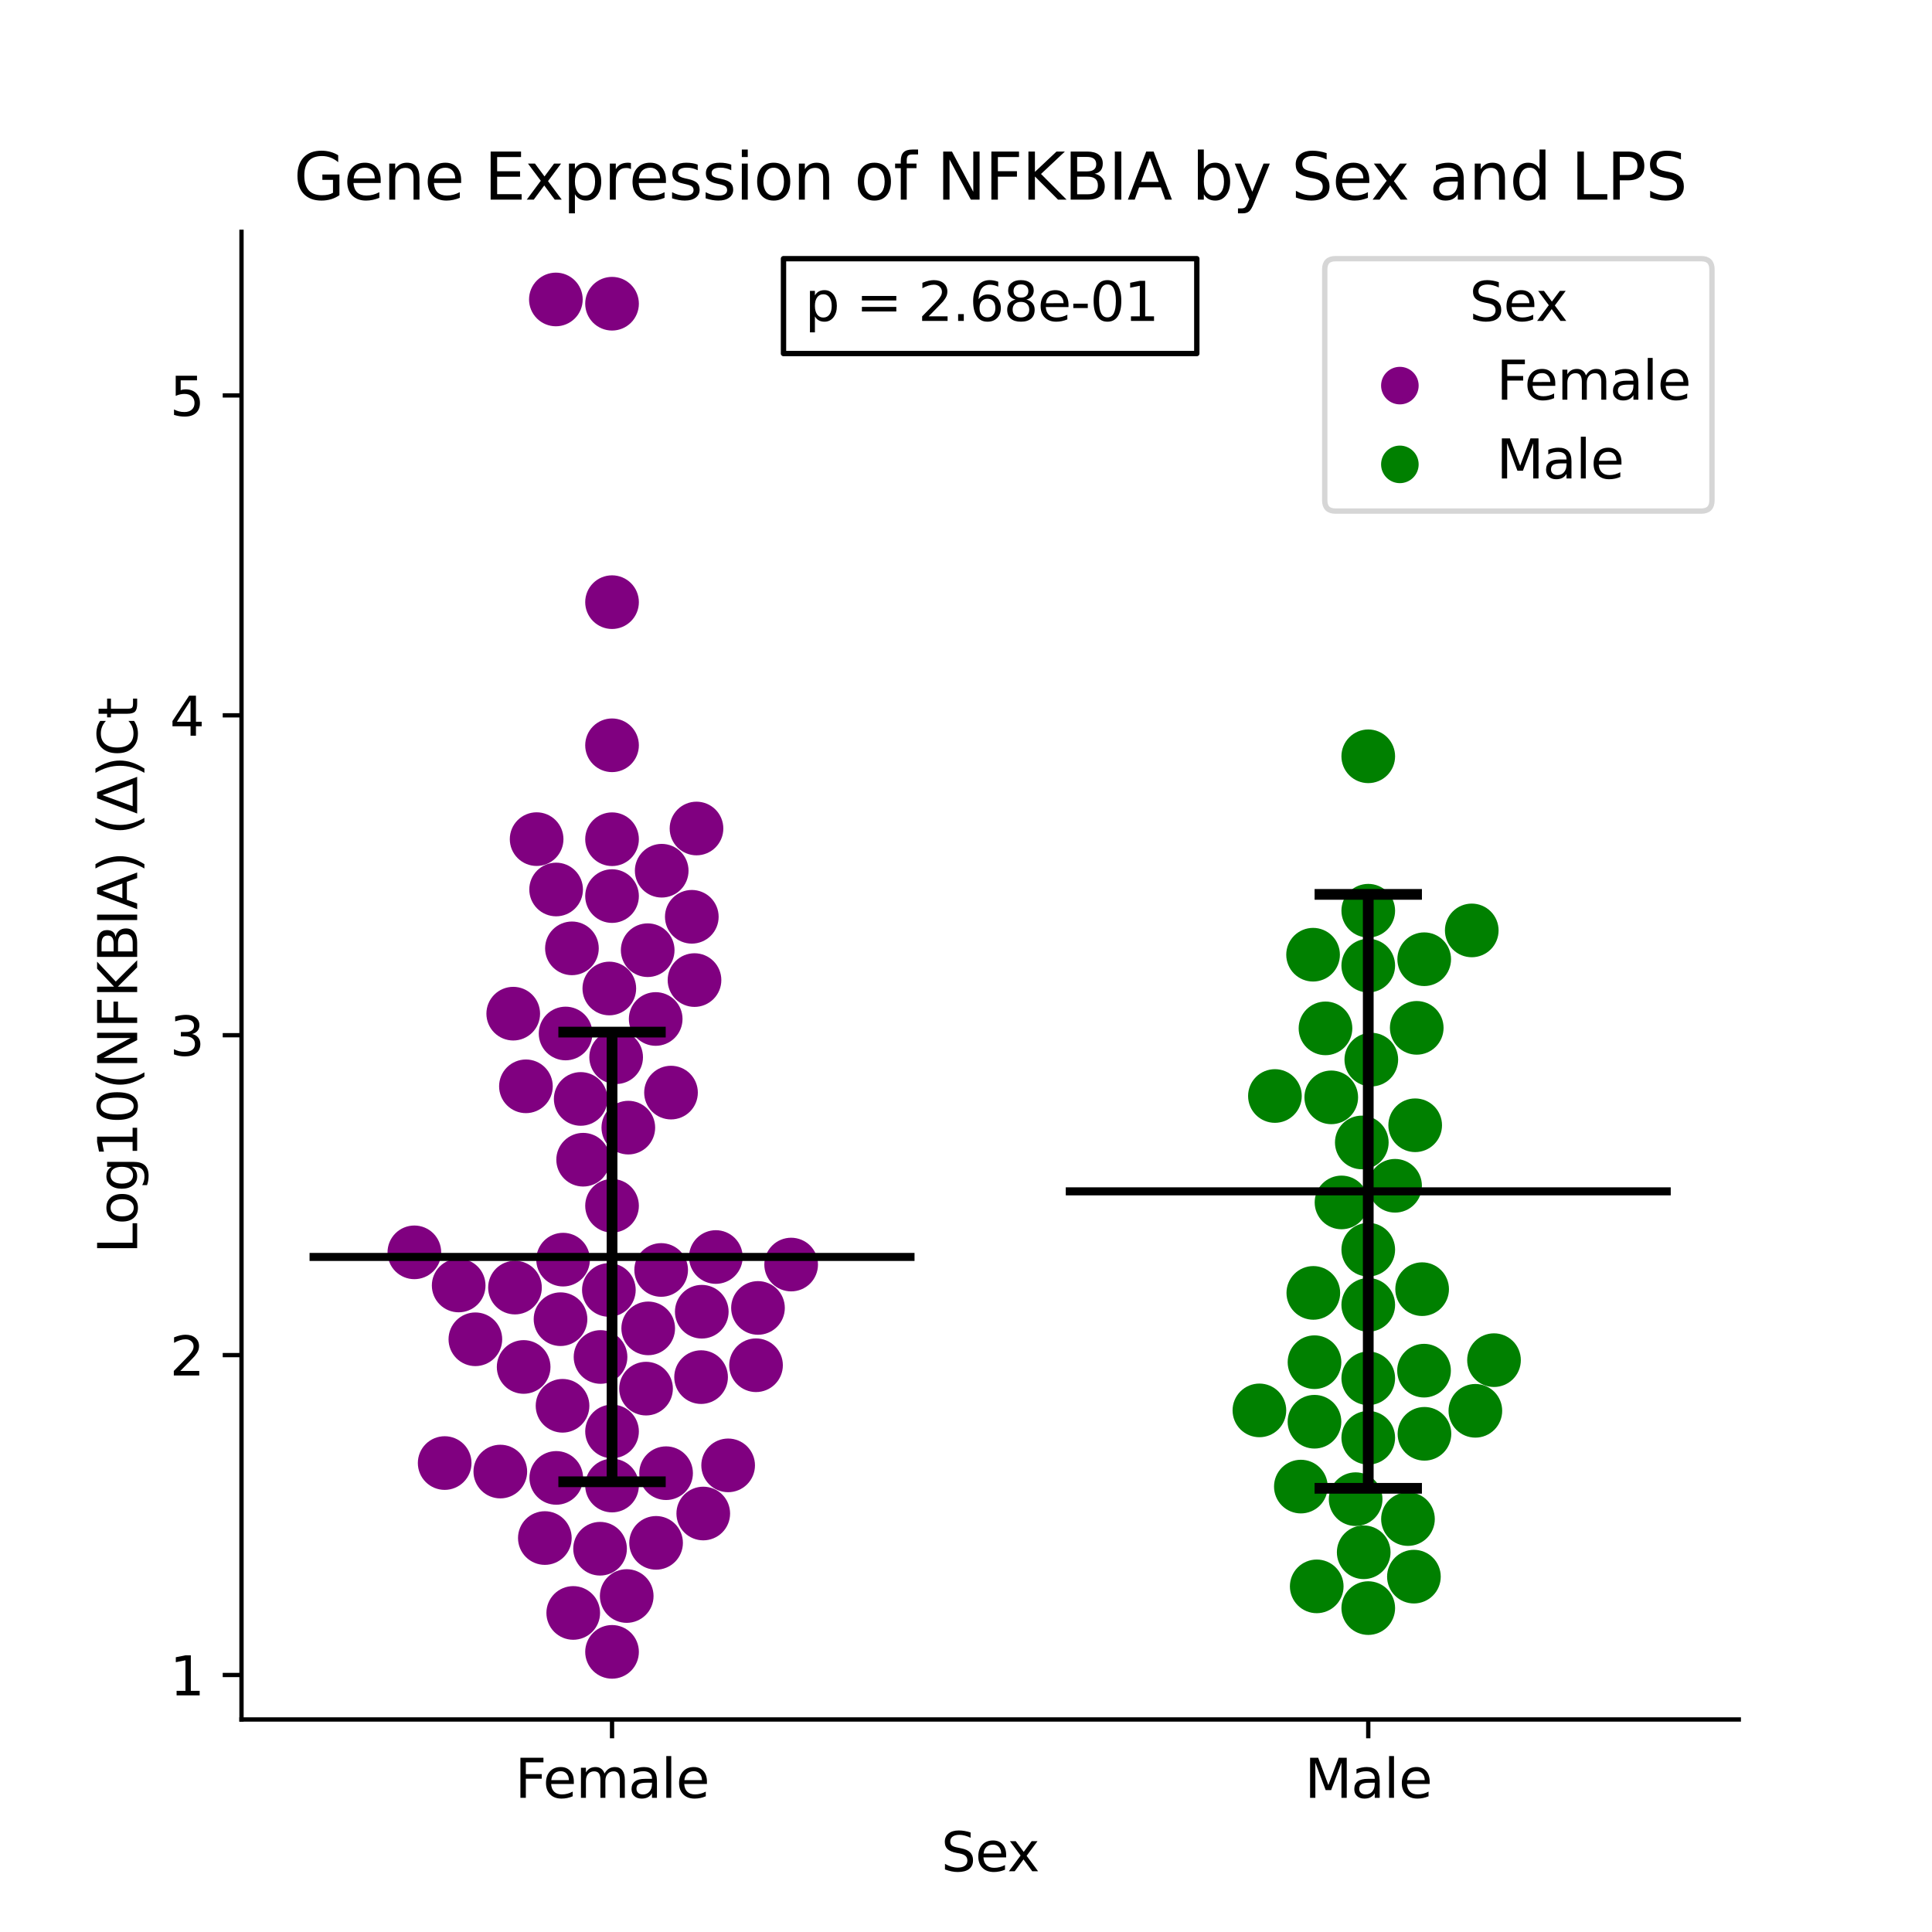 <?xml version="1.0" encoding="utf-8" standalone="no"?>
<!DOCTYPE svg PUBLIC "-//W3C//DTD SVG 1.1//EN"
  "http://www.w3.org/Graphics/SVG/1.1/DTD/svg11.dtd">
<svg xmlns:xlink="http://www.w3.org/1999/xlink" width="360pt" height="360pt" viewBox="0 0 360 360" xmlns="http://www.w3.org/2000/svg" version="1.1">
 <defs>
  <style type="text/css">*{stroke-linejoin: round; stroke-linecap: butt}</style>
 </defs>
 <g id="figure_1">
  <g id="patch_1">
   <path d="M 0 360 
L 360 360 
L 360 0 
L 0 0 
z
" style="fill: #ffffff"/>
  </g>
  <g id="axes_1">
   <g id="patch_2">
    <path d="M 45 320.4 
L 324 320.4 
L 324 43.2 
L 45 43.2 
z
" style="fill: #ffffff"/>
   </g>
   <g id="PathCollection_1">
    <defs>
     <path id="C0_0_a445ea5fb6" d="M 0 5 
C 1.326 5 2.598 4.473 3.536 3.536 
C 4.473 2.598 5 1.326 5 -0 
C 5 -1.326 4.473 -2.598 3.536 -3.536 
C 2.598 -4.473 1.326 -5 0 -5 
C -1.326 -5 -2.598 -4.473 -3.536 -3.536 
C -4.473 -2.598 -5 -1.326 -5 0 
C -5 1.326 -4.473 2.598 -3.536 3.536 
C -2.598 4.473 -1.326 5 0 5 
z
"/>
    </defs>
    <g clip-path="url(#pb4949197d5)">
     <use xlink:href="#C0_0_a445ea5fb6" x="123.198" y="236.64" style="fill: #800080"/>
    </g>
    <g clip-path="url(#pb4949197d5)">
     <use xlink:href="#C0_0_a445ea5fb6" x="108.661" y="216.095" style="fill: #800080"/>
    </g>
    <g clip-path="url(#pb4949197d5)">
     <use xlink:href="#C0_0_a445ea5fb6" x="93.226" y="274.204" style="fill: #800080"/>
    </g>
    <g clip-path="url(#pb4949197d5)">
     <use xlink:href="#C0_0_a445ea5fb6" x="120.785" y="247.525" style="fill: #800080"/>
    </g>
    <g clip-path="url(#pb4949197d5)">
     <use xlink:href="#C0_0_a445ea5fb6" x="103.653" y="275.387" style="fill: #800080"/>
    </g>
    <g clip-path="url(#pb4949197d5)">
     <use xlink:href="#C0_0_a445ea5fb6" x="141.24" y="243.716" style="fill: #800080"/>
    </g>
    <g clip-path="url(#pb4949197d5)">
     <use xlink:href="#C0_0_a445ea5fb6" x="113.454" y="240.366" style="fill: #800080"/>
    </g>
    <g clip-path="url(#pb4949197d5)">
     <use xlink:href="#C0_0_a445ea5fb6" x="77.21" y="233.356" style="fill: #800080"/>
    </g>
    <g clip-path="url(#pb4949197d5)">
     <use xlink:href="#C0_0_a445ea5fb6" x="124.115" y="274.508" style="fill: #800080"/>
    </g>
    <g clip-path="url(#pb4949197d5)">
     <use xlink:href="#C0_0_a445ea5fb6" x="104.924" y="234.715" style="fill: #800080"/>
    </g>
    <g clip-path="url(#pb4949197d5)">
     <use xlink:href="#C0_0_a445ea5fb6" x="97.574" y="254.713" style="fill: #800080"/>
    </g>
    <g clip-path="url(#pb4949197d5)">
     <use xlink:href="#C0_0_a445ea5fb6" x="103.625" y="165.744" style="fill: #800080"/>
    </g>
    <g clip-path="url(#pb4949197d5)">
     <use xlink:href="#C0_0_a445ea5fb6" x="116.78" y="297.396" style="fill: #800080"/>
    </g>
    <g clip-path="url(#pb4949197d5)">
     <use xlink:href="#C0_0_a445ea5fb6" x="125.033" y="203.59" style="fill: #800080"/>
    </g>
    <g clip-path="url(#pb4949197d5)">
     <use xlink:href="#C0_0_a445ea5fb6" x="122.251" y="287.489" style="fill: #800080"/>
    </g>
    <g clip-path="url(#pb4949197d5)">
     <use xlink:href="#C0_0_a445ea5fb6" x="95.96" y="239.923" style="fill: #800080"/>
    </g>
    <g clip-path="url(#pb4949197d5)">
     <use xlink:href="#C0_0_a445ea5fb6" x="114.045" y="276.812" style="fill: #800080"/>
    </g>
    <g clip-path="url(#pb4949197d5)">
     <use xlink:href="#C0_0_a445ea5fb6" x="101.524" y="286.593" style="fill: #800080"/>
    </g>
    <g clip-path="url(#pb4949197d5)">
     <use xlink:href="#C0_0_a445ea5fb6" x="147.42" y="235.632" style="fill: #800080"/>
    </g>
    <g clip-path="url(#pb4949197d5)">
     <use xlink:href="#C0_0_a445ea5fb6" x="140.876" y="254.393" style="fill: #800080"/>
    </g>
    <g clip-path="url(#pb4949197d5)">
     <use xlink:href="#C0_0_a445ea5fb6" x="114.045" y="266.726" style="fill: #800080"/>
    </g>
    <g clip-path="url(#pb4949197d5)">
     <use xlink:href="#C0_0_a445ea5fb6" x="130.766" y="244.42" style="fill: #800080"/>
    </g>
    <g clip-path="url(#pb4949197d5)">
     <use xlink:href="#C0_0_a445ea5fb6" x="106.815" y="300.549" style="fill: #800080"/>
    </g>
    <g clip-path="url(#pb4949197d5)">
     <use xlink:href="#C0_0_a445ea5fb6" x="95.634" y="188.882" style="fill: #800080"/>
    </g>
    <g clip-path="url(#pb4949197d5)">
     <use xlink:href="#C0_0_a445ea5fb6" x="82.859" y="272.619" style="fill: #800080"/>
    </g>
    <g clip-path="url(#pb4949197d5)">
     <use xlink:href="#C0_0_a445ea5fb6" x="135.679" y="273.05" style="fill: #800080"/>
    </g>
    <g clip-path="url(#pb4949197d5)">
     <use xlink:href="#C0_0_a445ea5fb6" x="88.578" y="249.555" style="fill: #800080"/>
    </g>
    <g clip-path="url(#pb4949197d5)">
     <use xlink:href="#C0_0_a445ea5fb6" x="114.045" y="307.8" style="fill: #800080"/>
    </g>
    <g clip-path="url(#pb4949197d5)">
     <use xlink:href="#C0_0_a445ea5fb6" x="111.814" y="288.584" style="fill: #800080"/>
    </g>
    <g clip-path="url(#pb4949197d5)">
     <use xlink:href="#C0_0_a445ea5fb6" x="104.821" y="261.948" style="fill: #800080"/>
    </g>
    <g clip-path="url(#pb4949197d5)">
     <use xlink:href="#C0_0_a445ea5fb6" x="120.381" y="258.751" style="fill: #800080"/>
    </g>
    <g clip-path="url(#pb4949197d5)">
     <use xlink:href="#C0_0_a445ea5fb6" x="103.579" y="55.8" style="fill: #800080"/>
    </g>
    <g clip-path="url(#pb4949197d5)">
     <use xlink:href="#C0_0_a445ea5fb6" x="106.571" y="176.711" style="fill: #800080"/>
    </g>
    <g clip-path="url(#pb4949197d5)">
     <use xlink:href="#C0_0_a445ea5fb6" x="130.637" y="256.607" style="fill: #800080"/>
    </g>
    <g clip-path="url(#pb4949197d5)">
     <use xlink:href="#C0_0_a445ea5fb6" x="131.043" y="282.022" style="fill: #800080"/>
    </g>
    <g clip-path="url(#pb4949197d5)">
     <use xlink:href="#C0_0_a445ea5fb6" x="114.045" y="224.681" style="fill: #800080"/>
    </g>
    <g clip-path="url(#pb4949197d5)">
     <use xlink:href="#C0_0_a445ea5fb6" x="114.81" y="196.997" style="fill: #800080"/>
    </g>
    <g clip-path="url(#pb4949197d5)">
     <use xlink:href="#C0_0_a445ea5fb6" x="113.537" y="184.193" style="fill: #800080"/>
    </g>
    <g clip-path="url(#pb4949197d5)">
     <use xlink:href="#C0_0_a445ea5fb6" x="129.411" y="182.623" style="fill: #800080"/>
    </g>
    <g clip-path="url(#pb4949197d5)">
     <use xlink:href="#C0_0_a445ea5fb6" x="114.045" y="138.874" style="fill: #800080"/>
    </g>
    <g clip-path="url(#pb4949197d5)">
     <use xlink:href="#C0_0_a445ea5fb6" x="114.045" y="112.203" style="fill: #800080"/>
    </g>
    <g clip-path="url(#pb4949197d5)">
     <use xlink:href="#C0_0_a445ea5fb6" x="114.045" y="56.593" style="fill: #800080"/>
    </g>
    <g clip-path="url(#pb4949197d5)">
     <use xlink:href="#C0_0_a445ea5fb6" x="104.446" y="245.812" style="fill: #800080"/>
    </g>
    <g clip-path="url(#pb4949197d5)">
     <use xlink:href="#C0_0_a445ea5fb6" x="129.782" y="154.38" style="fill: #800080"/>
    </g>
    <g clip-path="url(#pb4949197d5)">
     <use xlink:href="#C0_0_a445ea5fb6" x="105.391" y="192.577" style="fill: #800080"/>
    </g>
    <g clip-path="url(#pb4949197d5)">
     <use xlink:href="#C0_0_a445ea5fb6" x="133.388" y="234.228" style="fill: #800080"/>
    </g>
    <g clip-path="url(#pb4949197d5)">
     <use xlink:href="#C0_0_a445ea5fb6" x="128.908" y="170.832" style="fill: #800080"/>
    </g>
    <g clip-path="url(#pb4949197d5)">
     <use xlink:href="#C0_0_a445ea5fb6" x="114.045" y="156.377" style="fill: #800080"/>
    </g>
    <g clip-path="url(#pb4949197d5)">
     <use xlink:href="#C0_0_a445ea5fb6" x="98" y="202.419" style="fill: #800080"/>
    </g>
    <g clip-path="url(#pb4949197d5)">
     <use xlink:href="#C0_0_a445ea5fb6" x="123.299" y="162.246" style="fill: #800080"/>
    </g>
    <g clip-path="url(#pb4949197d5)">
     <use xlink:href="#C0_0_a445ea5fb6" x="114.045" y="166.972" style="fill: #800080"/>
    </g>
    <g clip-path="url(#pb4949197d5)">
     <use xlink:href="#C0_0_a445ea5fb6" x="117.079" y="210.118" style="fill: #800080"/>
    </g>
    <g clip-path="url(#pb4949197d5)">
     <use xlink:href="#C0_0_a445ea5fb6" x="122.179" y="189.873" style="fill: #800080"/>
    </g>
    <g clip-path="url(#pb4949197d5)">
     <use xlink:href="#C0_0_a445ea5fb6" x="85.468" y="239.532" style="fill: #800080"/>
    </g>
    <g clip-path="url(#pb4949197d5)">
     <use xlink:href="#C0_0_a445ea5fb6" x="108.206" y="204.771" style="fill: #800080"/>
    </g>
    <g clip-path="url(#pb4949197d5)">
     <use xlink:href="#C0_0_a445ea5fb6" x="111.901" y="252.854" style="fill: #800080"/>
    </g>
    <g clip-path="url(#pb4949197d5)">
     <use xlink:href="#C0_0_a445ea5fb6" x="99.993" y="156.361" style="fill: #800080"/>
    </g>
    <g clip-path="url(#pb4949197d5)">
     <use xlink:href="#C0_0_a445ea5fb6" x="120.689" y="177.056" style="fill: #800080"/>
    </g>
   </g>
   <g id="PathCollection_2">
    <defs>
     <path id="C1_0_b77f23cd73" d="M 0 5 
C 1.326 5 2.598 4.473 3.536 3.536 
C 4.473 2.598 5 1.326 5 -0 
C 5 -1.326 4.473 -2.598 3.536 -3.536 
C 2.598 -4.473 1.326 -5 0 -5 
C -1.326 -5 -2.598 -4.473 -3.536 -3.536 
C -4.473 -2.598 -5 -1.326 -5 0 
C -5 1.326 -4.473 2.598 -3.536 3.536 
C -2.598 4.473 -1.326 5 0 5 
z
"/>
    </defs>
    <g clip-path="url(#pb4949197d5)">
     <use xlink:href="#C1_0_b77f23cd73" x="245.354" y="295.597" style="fill: #008000"/>
    </g>
    <g clip-path="url(#pb4949197d5)">
     <use xlink:href="#C1_0_b77f23cd73" x="234.671" y="262.806" style="fill: #008000"/>
    </g>
    <g clip-path="url(#pb4949197d5)">
     <use xlink:href="#C1_0_b77f23cd73" x="244.934" y="264.919" style="fill: #008000"/>
    </g>
    <g clip-path="url(#pb4949197d5)">
     <use xlink:href="#C1_0_b77f23cd73" x="244.673" y="177.896" style="fill: #008000"/>
    </g>
    <g clip-path="url(#pb4949197d5)">
     <use xlink:href="#C1_0_b77f23cd73" x="254.955" y="299.646" style="fill: #008000"/>
    </g>
    <g clip-path="url(#pb4949197d5)">
     <use xlink:href="#C1_0_b77f23cd73" x="265.348" y="255.404" style="fill: #008000"/>
    </g>
    <g clip-path="url(#pb4949197d5)">
     <use xlink:href="#C1_0_b77f23cd73" x="265.426" y="267.17" style="fill: #008000"/>
    </g>
    <g clip-path="url(#pb4949197d5)">
     <use xlink:href="#C1_0_b77f23cd73" x="254.955" y="179.928" style="fill: #008000"/>
    </g>
    <g clip-path="url(#pb4949197d5)">
     <use xlink:href="#C1_0_b77f23cd73" x="259.951" y="220.952" style="fill: #008000"/>
    </g>
    <g clip-path="url(#pb4949197d5)">
     <use xlink:href="#C1_0_b77f23cd73" x="263.988" y="191.526" style="fill: #008000"/>
    </g>
    <g clip-path="url(#pb4949197d5)">
     <use xlink:href="#C1_0_b77f23cd73" x="244.719" y="240.913" style="fill: #008000"/>
    </g>
    <g clip-path="url(#pb4949197d5)">
     <use xlink:href="#C1_0_b77f23cd73" x="254.955" y="243.145" style="fill: #008000"/>
    </g>
    <g clip-path="url(#pb4949197d5)">
     <use xlink:href="#C1_0_b77f23cd73" x="244.939" y="253.825" style="fill: #008000"/>
    </g>
    <g clip-path="url(#pb4949197d5)">
     <use xlink:href="#C1_0_b77f23cd73" x="263.699" y="209.677" style="fill: #008000"/>
    </g>
    <g clip-path="url(#pb4949197d5)">
     <use xlink:href="#C1_0_b77f23cd73" x="254.955" y="169.699" style="fill: #008000"/>
    </g>
    <g clip-path="url(#pb4949197d5)">
     <use xlink:href="#C1_0_b77f23cd73" x="249.97" y="224.056" style="fill: #008000"/>
    </g>
    <g clip-path="url(#pb4949197d5)">
     <use xlink:href="#C1_0_b77f23cd73" x="262.355" y="283.056" style="fill: #008000"/>
    </g>
    <g clip-path="url(#pb4949197d5)">
     <use xlink:href="#C1_0_b77f23cd73" x="263.462" y="293.785" style="fill: #008000"/>
    </g>
    <g clip-path="url(#pb4949197d5)">
     <use xlink:href="#C1_0_b77f23cd73" x="254.955" y="256.828" style="fill: #008000"/>
    </g>
    <g clip-path="url(#pb4949197d5)">
     <use xlink:href="#C1_0_b77f23cd73" x="274.912" y="262.883" style="fill: #008000"/>
    </g>
    <g clip-path="url(#pb4949197d5)">
     <use xlink:href="#C1_0_b77f23cd73" x="254.955" y="267.906" style="fill: #008000"/>
    </g>
    <g clip-path="url(#pb4949197d5)">
     <use xlink:href="#C1_0_b77f23cd73" x="278.386" y="253.446" style="fill: #008000"/>
    </g>
    <g clip-path="url(#pb4949197d5)">
     <use xlink:href="#C1_0_b77f23cd73" x="252.604" y="279.348" style="fill: #008000"/>
    </g>
    <g clip-path="url(#pb4949197d5)">
     <use xlink:href="#C1_0_b77f23cd73" x="254.955" y="140.926" style="fill: #008000"/>
    </g>
    <g clip-path="url(#pb4949197d5)">
     <use xlink:href="#C1_0_b77f23cd73" x="246.985" y="191.622" style="fill: #008000"/>
    </g>
    <g clip-path="url(#pb4949197d5)">
     <use xlink:href="#C1_0_b77f23cd73" x="254.955" y="232.857" style="fill: #008000"/>
    </g>
    <g clip-path="url(#pb4949197d5)">
     <use xlink:href="#C1_0_b77f23cd73" x="253.752" y="212.88" style="fill: #008000"/>
    </g>
    <g clip-path="url(#pb4949197d5)">
     <use xlink:href="#C1_0_b77f23cd73" x="242.396" y="277.005" style="fill: #008000"/>
    </g>
    <g clip-path="url(#pb4949197d5)">
     <use xlink:href="#C1_0_b77f23cd73" x="237.563" y="204.224" style="fill: #008000"/>
    </g>
    <g clip-path="url(#pb4949197d5)">
     <use xlink:href="#C1_0_b77f23cd73" x="265.38" y="178.737" style="fill: #008000"/>
    </g>
    <g clip-path="url(#pb4949197d5)">
     <use xlink:href="#C1_0_b77f23cd73" x="274.24" y="173.371" style="fill: #008000"/>
    </g>
    <g clip-path="url(#pb4949197d5)">
     <use xlink:href="#C1_0_b77f23cd73" x="255.523" y="197.443" style="fill: #008000"/>
    </g>
    <g clip-path="url(#pb4949197d5)">
     <use xlink:href="#C1_0_b77f23cd73" x="254.107" y="289.244" style="fill: #008000"/>
    </g>
    <g clip-path="url(#pb4949197d5)">
     <use xlink:href="#C1_0_b77f23cd73" x="248.06" y="204.477" style="fill: #008000"/>
    </g>
    <g clip-path="url(#pb4949197d5)">
     <use xlink:href="#C1_0_b77f23cd73" x="264.994" y="240.217" style="fill: #008000"/>
    </g>
   </g>
   <g id="PathCollection_3"/>
   <g id="PathCollection_4"/>
   <g id="matplotlib.axis_1">
    <g id="xtick_1">
     <g id="line2d_1">
      <defs>
       <path id="m927de23053" d="M 0 0 
L 0 3.5 
" style="stroke: #000000; stroke-width: 0.8"/>
      </defs>
      <g>
       <use xlink:href="#m927de23053" x="114.045" y="320.4" style="stroke: #000000; stroke-width: 0.8"/>
      </g>
     </g>
     <g id="text_1">
      <!-- Female -->
      <g transform="translate(95.968 334.998) scale(0.1 -0.1)">
       <defs>
        <path id="DejaVuSans-46" d="M 628 4666 
L 3309 4666 
L 3309 4134 
L 1259 4134 
L 1259 2759 
L 3109 2759 
L 3109 2228 
L 1259 2228 
L 1259 0 
L 628 0 
L 628 4666 
z
" transform="scale(0.016)"/>
        <path id="DejaVuSans-65" d="M 3597 1894 
L 3597 1613 
L 953 1613 
Q 991 1019 1311 708 
Q 1631 397 2203 397 
Q 2534 397 2845 478 
Q 3156 559 3463 722 
L 3463 178 
Q 3153 47 2828 -22 
Q 2503 -91 2169 -91 
Q 1331 -91 842 396 
Q 353 884 353 1716 
Q 353 2575 817 3079 
Q 1281 3584 2069 3584 
Q 2775 3584 3186 3129 
Q 3597 2675 3597 1894 
z
M 3022 2063 
Q 3016 2534 2758 2815 
Q 2500 3097 2075 3097 
Q 1594 3097 1305 2825 
Q 1016 2553 972 2059 
L 3022 2063 
z
" transform="scale(0.016)"/>
        <path id="DejaVuSans-6d" d="M 3328 2828 
Q 3544 3216 3844 3400 
Q 4144 3584 4550 3584 
Q 5097 3584 5394 3201 
Q 5691 2819 5691 2113 
L 5691 0 
L 5113 0 
L 5113 2094 
Q 5113 2597 4934 2840 
Q 4756 3084 4391 3084 
Q 3944 3084 3684 2787 
Q 3425 2491 3425 1978 
L 3425 0 
L 2847 0 
L 2847 2094 
Q 2847 2600 2669 2842 
Q 2491 3084 2119 3084 
Q 1678 3084 1418 2786 
Q 1159 2488 1159 1978 
L 1159 0 
L 581 0 
L 581 3500 
L 1159 3500 
L 1159 2956 
Q 1356 3278 1631 3431 
Q 1906 3584 2284 3584 
Q 2666 3584 2933 3390 
Q 3200 3197 3328 2828 
z
" transform="scale(0.016)"/>
        <path id="DejaVuSans-61" d="M 2194 1759 
Q 1497 1759 1228 1600 
Q 959 1441 959 1056 
Q 959 750 1161 570 
Q 1363 391 1709 391 
Q 2188 391 2477 730 
Q 2766 1069 2766 1631 
L 2766 1759 
L 2194 1759 
z
M 3341 1997 
L 3341 0 
L 2766 0 
L 2766 531 
Q 2569 213 2275 61 
Q 1981 -91 1556 -91 
Q 1019 -91 701 211 
Q 384 513 384 1019 
Q 384 1609 779 1909 
Q 1175 2209 1959 2209 
L 2766 2209 
L 2766 2266 
Q 2766 2663 2505 2880 
Q 2244 3097 1772 3097 
Q 1472 3097 1187 3025 
Q 903 2953 641 2809 
L 641 3341 
Q 956 3463 1253 3523 
Q 1550 3584 1831 3584 
Q 2591 3584 2966 3190 
Q 3341 2797 3341 1997 
z
" transform="scale(0.016)"/>
        <path id="DejaVuSans-6c" d="M 603 4863 
L 1178 4863 
L 1178 0 
L 603 0 
L 603 4863 
z
" transform="scale(0.016)"/>
       </defs>
       <use xlink:href="#DejaVuSans-46"/>
       <use xlink:href="#DejaVuSans-65" x="52.02"/>
       <use xlink:href="#DejaVuSans-6d" x="113.543"/>
       <use xlink:href="#DejaVuSans-61" x="210.955"/>
       <use xlink:href="#DejaVuSans-6c" x="272.234"/>
       <use xlink:href="#DejaVuSans-65" x="300.018"/>
      </g>
     </g>
    </g>
    <g id="xtick_2">
     <g id="line2d_2">
      <g>
       <use xlink:href="#m927de23053" x="254.955" y="320.4" style="stroke: #000000; stroke-width: 0.8"/>
      </g>
     </g>
     <g id="text_2">
      <!-- Male -->
      <g transform="translate(243.111 334.998) scale(0.1 -0.1)">
       <defs>
        <path id="DejaVuSans-4d" d="M 628 4666 
L 1569 4666 
L 2759 1491 
L 3956 4666 
L 4897 4666 
L 4897 0 
L 4281 0 
L 4281 4097 
L 3078 897 
L 2444 897 
L 1241 4097 
L 1241 0 
L 628 0 
L 628 4666 
z
" transform="scale(0.016)"/>
       </defs>
       <use xlink:href="#DejaVuSans-4d"/>
       <use xlink:href="#DejaVuSans-61" x="86.279"/>
       <use xlink:href="#DejaVuSans-6c" x="147.559"/>
       <use xlink:href="#DejaVuSans-65" x="175.342"/>
      </g>
     </g>
    </g>
    <g id="text_3">
     <!-- Sex -->
     <g transform="translate(175.377 348.677) scale(0.1 -0.1)">
      <defs>
       <path id="DejaVuSans-53" d="M 3425 4513 
L 3425 3897 
Q 3066 4069 2747 4153 
Q 2428 4238 2131 4238 
Q 1616 4238 1336 4038 
Q 1056 3838 1056 3469 
Q 1056 3159 1242 3001 
Q 1428 2844 1947 2747 
L 2328 2669 
Q 3034 2534 3370 2195 
Q 3706 1856 3706 1288 
Q 3706 609 3251 259 
Q 2797 -91 1919 -91 
Q 1588 -91 1214 -16 
Q 841 59 441 206 
L 441 856 
Q 825 641 1194 531 
Q 1563 422 1919 422 
Q 2459 422 2753 634 
Q 3047 847 3047 1241 
Q 3047 1584 2836 1778 
Q 2625 1972 2144 2069 
L 1759 2144 
Q 1053 2284 737 2584 
Q 422 2884 422 3419 
Q 422 4038 858 4394 
Q 1294 4750 2059 4750 
Q 2388 4750 2728 4690 
Q 3069 4631 3425 4513 
z
" transform="scale(0.016)"/>
       <path id="DejaVuSans-78" d="M 3513 3500 
L 2247 1797 
L 3578 0 
L 2900 0 
L 1881 1375 
L 863 0 
L 184 0 
L 1544 1831 
L 300 3500 
L 978 3500 
L 1906 2253 
L 2834 3500 
L 3513 3500 
z
" transform="scale(0.016)"/>
      </defs>
      <use xlink:href="#DejaVuSans-53"/>
      <use xlink:href="#DejaVuSans-65" x="63.477"/>
      <use xlink:href="#DejaVuSans-78" x="123.25"/>
     </g>
    </g>
   </g>
   <g id="matplotlib.axis_2">
    <g id="ytick_1">
     <g id="line2d_3">
      <defs>
       <path id="me568f3f092" d="M 0 0 
L -3.5 0 
" style="stroke: #000000; stroke-width: 0.8"/>
      </defs>
      <g>
       <use xlink:href="#me568f3f092" x="45" y="312.113" style="stroke: #000000; stroke-width: 0.8"/>
      </g>
     </g>
     <g id="text_4">
      <!-- 1 -->
      <g transform="translate(31.637 315.912) scale(0.1 -0.1)">
       <defs>
        <path id="DejaVuSans-31" d="M 794 531 
L 1825 531 
L 1825 4091 
L 703 3866 
L 703 4441 
L 1819 4666 
L 2450 4666 
L 2450 531 
L 3481 531 
L 3481 0 
L 794 0 
L 794 531 
z
" transform="scale(0.016)"/>
       </defs>
       <use xlink:href="#DejaVuSans-31"/>
      </g>
     </g>
    </g>
    <g id="ytick_2">
     <g id="line2d_4">
      <g>
       <use xlink:href="#me568f3f092" x="45" y="252.506" style="stroke: #000000; stroke-width: 0.8"/>
      </g>
     </g>
     <g id="text_5">
      <!-- 2 -->
      <g transform="translate(31.637 256.305) scale(0.1 -0.1)">
       <defs>
        <path id="DejaVuSans-32" d="M 1228 531 
L 3431 531 
L 3431 0 
L 469 0 
L 469 531 
Q 828 903 1448 1529 
Q 2069 2156 2228 2338 
Q 2531 2678 2651 2914 
Q 2772 3150 2772 3378 
Q 2772 3750 2511 3984 
Q 2250 4219 1831 4219 
Q 1534 4219 1204 4116 
Q 875 4013 500 3803 
L 500 4441 
Q 881 4594 1212 4672 
Q 1544 4750 1819 4750 
Q 2544 4750 2975 4387 
Q 3406 4025 3406 3419 
Q 3406 3131 3298 2873 
Q 3191 2616 2906 2266 
Q 2828 2175 2409 1742 
Q 1991 1309 1228 531 
z
" transform="scale(0.016)"/>
       </defs>
       <use xlink:href="#DejaVuSans-32"/>
      </g>
     </g>
    </g>
    <g id="ytick_3">
     <g id="line2d_5">
      <g>
       <use xlink:href="#me568f3f092" x="45" y="192.899" style="stroke: #000000; stroke-width: 0.8"/>
      </g>
     </g>
     <g id="text_6">
      <!-- 3 -->
      <g transform="translate(31.637 196.698) scale(0.1 -0.1)">
       <defs>
        <path id="DejaVuSans-33" d="M 2597 2516 
Q 3050 2419 3304 2112 
Q 3559 1806 3559 1356 
Q 3559 666 3084 287 
Q 2609 -91 1734 -91 
Q 1441 -91 1130 -33 
Q 819 25 488 141 
L 488 750 
Q 750 597 1062 519 
Q 1375 441 1716 441 
Q 2309 441 2620 675 
Q 2931 909 2931 1356 
Q 2931 1769 2642 2001 
Q 2353 2234 1838 2234 
L 1294 2234 
L 1294 2753 
L 1863 2753 
Q 2328 2753 2575 2939 
Q 2822 3125 2822 3475 
Q 2822 3834 2567 4026 
Q 2313 4219 1838 4219 
Q 1578 4219 1281 4162 
Q 984 4106 628 3988 
L 628 4550 
Q 988 4650 1302 4700 
Q 1616 4750 1894 4750 
Q 2613 4750 3031 4423 
Q 3450 4097 3450 3541 
Q 3450 3153 3228 2886 
Q 3006 2619 2597 2516 
z
" transform="scale(0.016)"/>
       </defs>
       <use xlink:href="#DejaVuSans-33"/>
      </g>
     </g>
    </g>
    <g id="ytick_4">
     <g id="line2d_6">
      <g>
       <use xlink:href="#me568f3f092" x="45" y="133.291" style="stroke: #000000; stroke-width: 0.8"/>
      </g>
     </g>
     <g id="text_7">
      <!-- 4 -->
      <g transform="translate(31.637 137.091) scale(0.1 -0.1)">
       <defs>
        <path id="DejaVuSans-34" d="M 2419 4116 
L 825 1625 
L 2419 1625 
L 2419 4116 
z
M 2253 4666 
L 3047 4666 
L 3047 1625 
L 3713 1625 
L 3713 1100 
L 3047 1100 
L 3047 0 
L 2419 0 
L 2419 1100 
L 313 1100 
L 313 1709 
L 2253 4666 
z
" transform="scale(0.016)"/>
       </defs>
       <use xlink:href="#DejaVuSans-34"/>
      </g>
     </g>
    </g>
    <g id="ytick_5">
     <g id="line2d_7">
      <g>
       <use xlink:href="#me568f3f092" x="45" y="73.684" style="stroke: #000000; stroke-width: 0.8"/>
      </g>
     </g>
     <g id="text_8">
      <!-- 5 -->
      <g transform="translate(31.637 77.483) scale(0.1 -0.1)">
       <defs>
        <path id="DejaVuSans-35" d="M 691 4666 
L 3169 4666 
L 3169 4134 
L 1269 4134 
L 1269 2991 
Q 1406 3038 1543 3061 
Q 1681 3084 1819 3084 
Q 2600 3084 3056 2656 
Q 3513 2228 3513 1497 
Q 3513 744 3044 326 
Q 2575 -91 1722 -91 
Q 1428 -91 1123 -41 
Q 819 9 494 109 
L 494 744 
Q 775 591 1075 516 
Q 1375 441 1709 441 
Q 2250 441 2565 725 
Q 2881 1009 2881 1497 
Q 2881 1984 2565 2268 
Q 2250 2553 1709 2553 
Q 1456 2553 1204 2497 
Q 953 2441 691 2322 
L 691 4666 
z
" transform="scale(0.016)"/>
       </defs>
       <use xlink:href="#DejaVuSans-35"/>
      </g>
     </g>
    </g>
    <g id="text_9">
     <!-- Log10(NFKBIA) (Δ)Ct -->
     <g transform="translate(25.558 233.58) rotate(-90) scale(0.1 -0.1)">
      <defs>
       <path id="DejaVuSans-4c" d="M 628 4666 
L 1259 4666 
L 1259 531 
L 3531 531 
L 3531 0 
L 628 0 
L 628 4666 
z
" transform="scale(0.016)"/>
       <path id="DejaVuSans-6f" d="M 1959 3097 
Q 1497 3097 1228 2736 
Q 959 2375 959 1747 
Q 959 1119 1226 758 
Q 1494 397 1959 397 
Q 2419 397 2687 759 
Q 2956 1122 2956 1747 
Q 2956 2369 2687 2733 
Q 2419 3097 1959 3097 
z
M 1959 3584 
Q 2709 3584 3137 3096 
Q 3566 2609 3566 1747 
Q 3566 888 3137 398 
Q 2709 -91 1959 -91 
Q 1206 -91 779 398 
Q 353 888 353 1747 
Q 353 2609 779 3096 
Q 1206 3584 1959 3584 
z
" transform="scale(0.016)"/>
       <path id="DejaVuSans-67" d="M 2906 1791 
Q 2906 2416 2648 2759 
Q 2391 3103 1925 3103 
Q 1463 3103 1205 2759 
Q 947 2416 947 1791 
Q 947 1169 1205 825 
Q 1463 481 1925 481 
Q 2391 481 2648 825 
Q 2906 1169 2906 1791 
z
M 3481 434 
Q 3481 -459 3084 -895 
Q 2688 -1331 1869 -1331 
Q 1566 -1331 1297 -1286 
Q 1028 -1241 775 -1147 
L 775 -588 
Q 1028 -725 1275 -790 
Q 1522 -856 1778 -856 
Q 2344 -856 2625 -561 
Q 2906 -266 2906 331 
L 2906 616 
Q 2728 306 2450 153 
Q 2172 0 1784 0 
Q 1141 0 747 490 
Q 353 981 353 1791 
Q 353 2603 747 3093 
Q 1141 3584 1784 3584 
Q 2172 3584 2450 3431 
Q 2728 3278 2906 2969 
L 2906 3500 
L 3481 3500 
L 3481 434 
z
" transform="scale(0.016)"/>
       <path id="DejaVuSans-30" d="M 2034 4250 
Q 1547 4250 1301 3770 
Q 1056 3291 1056 2328 
Q 1056 1369 1301 889 
Q 1547 409 2034 409 
Q 2525 409 2770 889 
Q 3016 1369 3016 2328 
Q 3016 3291 2770 3770 
Q 2525 4250 2034 4250 
z
M 2034 4750 
Q 2819 4750 3233 4129 
Q 3647 3509 3647 2328 
Q 3647 1150 3233 529 
Q 2819 -91 2034 -91 
Q 1250 -91 836 529 
Q 422 1150 422 2328 
Q 422 3509 836 4129 
Q 1250 4750 2034 4750 
z
" transform="scale(0.016)"/>
       <path id="DejaVuSans-28" d="M 1984 4856 
Q 1566 4138 1362 3434 
Q 1159 2731 1159 2009 
Q 1159 1288 1364 580 
Q 1569 -128 1984 -844 
L 1484 -844 
Q 1016 -109 783 600 
Q 550 1309 550 2009 
Q 550 2706 781 3412 
Q 1013 4119 1484 4856 
L 1984 4856 
z
" transform="scale(0.016)"/>
       <path id="DejaVuSans-4e" d="M 628 4666 
L 1478 4666 
L 3547 763 
L 3547 4666 
L 4159 4666 
L 4159 0 
L 3309 0 
L 1241 3903 
L 1241 0 
L 628 0 
L 628 4666 
z
" transform="scale(0.016)"/>
       <path id="DejaVuSans-4b" d="M 628 4666 
L 1259 4666 
L 1259 2694 
L 3353 4666 
L 4166 4666 
L 1850 2491 
L 4331 0 
L 3500 0 
L 1259 2247 
L 1259 0 
L 628 0 
L 628 4666 
z
" transform="scale(0.016)"/>
       <path id="DejaVuSans-42" d="M 1259 2228 
L 1259 519 
L 2272 519 
Q 2781 519 3026 730 
Q 3272 941 3272 1375 
Q 3272 1813 3026 2020 
Q 2781 2228 2272 2228 
L 1259 2228 
z
M 1259 4147 
L 1259 2741 
L 2194 2741 
Q 2656 2741 2882 2914 
Q 3109 3088 3109 3444 
Q 3109 3797 2882 3972 
Q 2656 4147 2194 4147 
L 1259 4147 
z
M 628 4666 
L 2241 4666 
Q 2963 4666 3353 4366 
Q 3744 4066 3744 3513 
Q 3744 3084 3544 2831 
Q 3344 2578 2956 2516 
Q 3422 2416 3680 2098 
Q 3938 1781 3938 1306 
Q 3938 681 3513 340 
Q 3088 0 2303 0 
L 628 0 
L 628 4666 
z
" transform="scale(0.016)"/>
       <path id="DejaVuSans-49" d="M 628 4666 
L 1259 4666 
L 1259 0 
L 628 0 
L 628 4666 
z
" transform="scale(0.016)"/>
       <path id="DejaVuSans-41" d="M 2188 4044 
L 1331 1722 
L 3047 1722 
L 2188 4044 
z
M 1831 4666 
L 2547 4666 
L 4325 0 
L 3669 0 
L 3244 1197 
L 1141 1197 
L 716 0 
L 50 0 
L 1831 4666 
z
" transform="scale(0.016)"/>
       <path id="DejaVuSans-29" d="M 513 4856 
L 1013 4856 
Q 1481 4119 1714 3412 
Q 1947 2706 1947 2009 
Q 1947 1309 1714 600 
Q 1481 -109 1013 -844 
L 513 -844 
Q 928 -128 1133 580 
Q 1338 1288 1338 2009 
Q 1338 2731 1133 3434 
Q 928 4138 513 4856 
z
" transform="scale(0.016)"/>
       <path id="DejaVuSans-20" transform="scale(0.016)"/>
       <path id="DejaVuSans-394" d="M 2188 4044 
L 906 525 
L 3472 525 
L 2188 4044 
z
M 50 0 
L 1831 4666 
L 2547 4666 
L 4325 0 
L 50 0 
z
" transform="scale(0.016)"/>
       <path id="DejaVuSans-43" d="M 4122 4306 
L 4122 3641 
Q 3803 3938 3442 4084 
Q 3081 4231 2675 4231 
Q 1875 4231 1450 3742 
Q 1025 3253 1025 2328 
Q 1025 1406 1450 917 
Q 1875 428 2675 428 
Q 3081 428 3442 575 
Q 3803 722 4122 1019 
L 4122 359 
Q 3791 134 3420 21 
Q 3050 -91 2638 -91 
Q 1578 -91 968 557 
Q 359 1206 359 2328 
Q 359 3453 968 4101 
Q 1578 4750 2638 4750 
Q 3056 4750 3426 4639 
Q 3797 4528 4122 4306 
z
" transform="scale(0.016)"/>
       <path id="DejaVuSans-74" d="M 1172 4494 
L 1172 3500 
L 2356 3500 
L 2356 3053 
L 1172 3053 
L 1172 1153 
Q 1172 725 1289 603 
Q 1406 481 1766 481 
L 2356 481 
L 2356 0 
L 1766 0 
Q 1100 0 847 248 
Q 594 497 594 1153 
L 594 3053 
L 172 3053 
L 172 3500 
L 594 3500 
L 594 4494 
L 1172 4494 
z
" transform="scale(0.016)"/>
      </defs>
      <use xlink:href="#DejaVuSans-4c"/>
      <use xlink:href="#DejaVuSans-6f" x="53.963"/>
      <use xlink:href="#DejaVuSans-67" x="115.145"/>
      <use xlink:href="#DejaVuSans-31" x="178.621"/>
      <use xlink:href="#DejaVuSans-30" x="242.244"/>
      <use xlink:href="#DejaVuSans-28" x="305.867"/>
      <use xlink:href="#DejaVuSans-4e" x="344.881"/>
      <use xlink:href="#DejaVuSans-46" x="419.686"/>
      <use xlink:href="#DejaVuSans-4b" x="477.205"/>
      <use xlink:href="#DejaVuSans-42" x="542.781"/>
      <use xlink:href="#DejaVuSans-49" x="611.385"/>
      <use xlink:href="#DejaVuSans-41" x="640.877"/>
      <use xlink:href="#DejaVuSans-29" x="709.285"/>
      <use xlink:href="#DejaVuSans-20" x="748.299"/>
      <use xlink:href="#DejaVuSans-28" x="780.086"/>
      <use xlink:href="#DejaVuSans-394" x="819.1"/>
      <use xlink:href="#DejaVuSans-29" x="887.508"/>
      <use xlink:href="#DejaVuSans-43" x="926.521"/>
      <use xlink:href="#DejaVuSans-74" x="996.346"/>
     </g>
    </g>
   </g>
   <g id="LineCollection_1">
    <path d="M 114.045 276.107 
L 114.045 192.317 
" clip-path="url(#pb4949197d5)" style="fill: none; stroke: #000000; stroke-width: 2"/>
   </g>
   <g id="line2d_8">
    <defs>
     <path id="mce31fddbf4" d="M 10 0 
L -10 -0 
" style="stroke: #000000; stroke-width: 2"/>
    </defs>
    <g clip-path="url(#pb4949197d5)">
     <use xlink:href="#mce31fddbf4" x="114.045" y="276.107" style="stroke: #000000; stroke-width: 2"/>
    </g>
   </g>
   <g id="line2d_9">
    <g clip-path="url(#pb4949197d5)">
     <use xlink:href="#mce31fddbf4" x="114.045" y="192.317" style="stroke: #000000; stroke-width: 2"/>
    </g>
   </g>
   <g id="LineCollection_2">
    <path d="M 254.955 277.323 
L 254.955 166.656 
" clip-path="url(#pb4949197d5)" style="fill: none; stroke: #000000; stroke-width: 2"/>
   </g>
   <g id="line2d_10">
    <g clip-path="url(#pb4949197d5)">
     <use xlink:href="#mce31fddbf4" x="254.955" y="277.323" style="stroke: #000000; stroke-width: 2"/>
    </g>
   </g>
   <g id="line2d_11">
    <g clip-path="url(#pb4949197d5)">
     <use xlink:href="#mce31fddbf4" x="254.955" y="166.656" style="stroke: #000000; stroke-width: 2"/>
    </g>
   </g>
   <g id="LineCollection_3">
    <path d="M 57.682 234.212 
L 170.409 234.212 
" clip-path="url(#pb4949197d5)" style="fill: none; stroke: #000000; stroke-width: 1.5"/>
   </g>
   <g id="LineCollection_4">
    <path d="M 198.591 221.99 
L 311.318 221.99 
" clip-path="url(#pb4949197d5)" style="fill: none; stroke: #000000; stroke-width: 1.5"/>
   </g>
   <g id="patch_3">
    <path d="M 45 320.4 
L 45 43.2 
" style="fill: none; stroke: #000000; stroke-width: 0.8; stroke-linejoin: miter; stroke-linecap: square"/>
   </g>
   <g id="patch_4">
    <path d="M 45 320.4 
L 324 320.4 
" style="fill: none; stroke: #000000; stroke-width: 0.8; stroke-linejoin: miter; stroke-linecap: square"/>
   </g>
   <g id="text_10">
    <!-- Gene Expression of NFKBIA by Sex and LPS -->
    <g transform="translate(54.735 37.2) scale(0.12 -0.12)">
     <defs>
      <path id="DejaVuSans-47" d="M 3809 666 
L 3809 1919 
L 2778 1919 
L 2778 2438 
L 4434 2438 
L 4434 434 
Q 4069 175 3628 42 
Q 3188 -91 2688 -91 
Q 1594 -91 976 548 
Q 359 1188 359 2328 
Q 359 3472 976 4111 
Q 1594 4750 2688 4750 
Q 3144 4750 3555 4637 
Q 3966 4525 4313 4306 
L 4313 3634 
Q 3963 3931 3569 4081 
Q 3175 4231 2741 4231 
Q 1884 4231 1454 3753 
Q 1025 3275 1025 2328 
Q 1025 1384 1454 906 
Q 1884 428 2741 428 
Q 3075 428 3337 486 
Q 3600 544 3809 666 
z
" transform="scale(0.016)"/>
      <path id="DejaVuSans-6e" d="M 3513 2113 
L 3513 0 
L 2938 0 
L 2938 2094 
Q 2938 2591 2744 2837 
Q 2550 3084 2163 3084 
Q 1697 3084 1428 2787 
Q 1159 2491 1159 1978 
L 1159 0 
L 581 0 
L 581 3500 
L 1159 3500 
L 1159 2956 
Q 1366 3272 1645 3428 
Q 1925 3584 2291 3584 
Q 2894 3584 3203 3211 
Q 3513 2838 3513 2113 
z
" transform="scale(0.016)"/>
      <path id="DejaVuSans-45" d="M 628 4666 
L 3578 4666 
L 3578 4134 
L 1259 4134 
L 1259 2753 
L 3481 2753 
L 3481 2222 
L 1259 2222 
L 1259 531 
L 3634 531 
L 3634 0 
L 628 0 
L 628 4666 
z
" transform="scale(0.016)"/>
      <path id="DejaVuSans-70" d="M 1159 525 
L 1159 -1331 
L 581 -1331 
L 581 3500 
L 1159 3500 
L 1159 2969 
Q 1341 3281 1617 3432 
Q 1894 3584 2278 3584 
Q 2916 3584 3314 3078 
Q 3713 2572 3713 1747 
Q 3713 922 3314 415 
Q 2916 -91 2278 -91 
Q 1894 -91 1617 61 
Q 1341 213 1159 525 
z
M 3116 1747 
Q 3116 2381 2855 2742 
Q 2594 3103 2138 3103 
Q 1681 3103 1420 2742 
Q 1159 2381 1159 1747 
Q 1159 1113 1420 752 
Q 1681 391 2138 391 
Q 2594 391 2855 752 
Q 3116 1113 3116 1747 
z
" transform="scale(0.016)"/>
      <path id="DejaVuSans-72" d="M 2631 2963 
Q 2534 3019 2420 3045 
Q 2306 3072 2169 3072 
Q 1681 3072 1420 2755 
Q 1159 2438 1159 1844 
L 1159 0 
L 581 0 
L 581 3500 
L 1159 3500 
L 1159 2956 
Q 1341 3275 1631 3429 
Q 1922 3584 2338 3584 
Q 2397 3584 2469 3576 
Q 2541 3569 2628 3553 
L 2631 2963 
z
" transform="scale(0.016)"/>
      <path id="DejaVuSans-73" d="M 2834 3397 
L 2834 2853 
Q 2591 2978 2328 3040 
Q 2066 3103 1784 3103 
Q 1356 3103 1142 2972 
Q 928 2841 928 2578 
Q 928 2378 1081 2264 
Q 1234 2150 1697 2047 
L 1894 2003 
Q 2506 1872 2764 1633 
Q 3022 1394 3022 966 
Q 3022 478 2636 193 
Q 2250 -91 1575 -91 
Q 1294 -91 989 -36 
Q 684 19 347 128 
L 347 722 
Q 666 556 975 473 
Q 1284 391 1588 391 
Q 1994 391 2212 530 
Q 2431 669 2431 922 
Q 2431 1156 2273 1281 
Q 2116 1406 1581 1522 
L 1381 1569 
Q 847 1681 609 1914 
Q 372 2147 372 2553 
Q 372 3047 722 3315 
Q 1072 3584 1716 3584 
Q 2034 3584 2315 3537 
Q 2597 3491 2834 3397 
z
" transform="scale(0.016)"/>
      <path id="DejaVuSans-69" d="M 603 3500 
L 1178 3500 
L 1178 0 
L 603 0 
L 603 3500 
z
M 603 4863 
L 1178 4863 
L 1178 4134 
L 603 4134 
L 603 4863 
z
" transform="scale(0.016)"/>
      <path id="DejaVuSans-66" d="M 2375 4863 
L 2375 4384 
L 1825 4384 
Q 1516 4384 1395 4259 
Q 1275 4134 1275 3809 
L 1275 3500 
L 2222 3500 
L 2222 3053 
L 1275 3053 
L 1275 0 
L 697 0 
L 697 3053 
L 147 3053 
L 147 3500 
L 697 3500 
L 697 3744 
Q 697 4328 969 4595 
Q 1241 4863 1831 4863 
L 2375 4863 
z
" transform="scale(0.016)"/>
      <path id="DejaVuSans-62" d="M 3116 1747 
Q 3116 2381 2855 2742 
Q 2594 3103 2138 3103 
Q 1681 3103 1420 2742 
Q 1159 2381 1159 1747 
Q 1159 1113 1420 752 
Q 1681 391 2138 391 
Q 2594 391 2855 752 
Q 3116 1113 3116 1747 
z
M 1159 2969 
Q 1341 3281 1617 3432 
Q 1894 3584 2278 3584 
Q 2916 3584 3314 3078 
Q 3713 2572 3713 1747 
Q 3713 922 3314 415 
Q 2916 -91 2278 -91 
Q 1894 -91 1617 61 
Q 1341 213 1159 525 
L 1159 0 
L 581 0 
L 581 4863 
L 1159 4863 
L 1159 2969 
z
" transform="scale(0.016)"/>
      <path id="DejaVuSans-79" d="M 2059 -325 
Q 1816 -950 1584 -1140 
Q 1353 -1331 966 -1331 
L 506 -1331 
L 506 -850 
L 844 -850 
Q 1081 -850 1212 -737 
Q 1344 -625 1503 -206 
L 1606 56 
L 191 3500 
L 800 3500 
L 1894 763 
L 2988 3500 
L 3597 3500 
L 2059 -325 
z
" transform="scale(0.016)"/>
      <path id="DejaVuSans-64" d="M 2906 2969 
L 2906 4863 
L 3481 4863 
L 3481 0 
L 2906 0 
L 2906 525 
Q 2725 213 2448 61 
Q 2172 -91 1784 -91 
Q 1150 -91 751 415 
Q 353 922 353 1747 
Q 353 2572 751 3078 
Q 1150 3584 1784 3584 
Q 2172 3584 2448 3432 
Q 2725 3281 2906 2969 
z
M 947 1747 
Q 947 1113 1208 752 
Q 1469 391 1925 391 
Q 2381 391 2643 752 
Q 2906 1113 2906 1747 
Q 2906 2381 2643 2742 
Q 2381 3103 1925 3103 
Q 1469 3103 1208 2742 
Q 947 2381 947 1747 
z
" transform="scale(0.016)"/>
      <path id="DejaVuSans-50" d="M 1259 4147 
L 1259 2394 
L 2053 2394 
Q 2494 2394 2734 2622 
Q 2975 2850 2975 3272 
Q 2975 3691 2734 3919 
Q 2494 4147 2053 4147 
L 1259 4147 
z
M 628 4666 
L 2053 4666 
Q 2838 4666 3239 4311 
Q 3641 3956 3641 3272 
Q 3641 2581 3239 2228 
Q 2838 1875 2053 1875 
L 1259 1875 
L 1259 0 
L 628 0 
L 628 4666 
z
" transform="scale(0.016)"/>
     </defs>
     <use xlink:href="#DejaVuSans-47"/>
     <use xlink:href="#DejaVuSans-65" x="77.49"/>
     <use xlink:href="#DejaVuSans-6e" x="139.014"/>
     <use xlink:href="#DejaVuSans-65" x="202.393"/>
     <use xlink:href="#DejaVuSans-20" x="263.916"/>
     <use xlink:href="#DejaVuSans-45" x="295.703"/>
     <use xlink:href="#DejaVuSans-78" x="358.887"/>
     <use xlink:href="#DejaVuSans-70" x="418.066"/>
     <use xlink:href="#DejaVuSans-72" x="481.543"/>
     <use xlink:href="#DejaVuSans-65" x="520.406"/>
     <use xlink:href="#DejaVuSans-73" x="581.93"/>
     <use xlink:href="#DejaVuSans-73" x="634.029"/>
     <use xlink:href="#DejaVuSans-69" x="686.129"/>
     <use xlink:href="#DejaVuSans-6f" x="713.912"/>
     <use xlink:href="#DejaVuSans-6e" x="775.094"/>
     <use xlink:href="#DejaVuSans-20" x="838.473"/>
     <use xlink:href="#DejaVuSans-6f" x="870.26"/>
     <use xlink:href="#DejaVuSans-66" x="931.441"/>
     <use xlink:href="#DejaVuSans-20" x="966.646"/>
     <use xlink:href="#DejaVuSans-4e" x="998.434"/>
     <use xlink:href="#DejaVuSans-46" x="1073.238"/>
     <use xlink:href="#DejaVuSans-4b" x="1130.758"/>
     <use xlink:href="#DejaVuSans-42" x="1196.334"/>
     <use xlink:href="#DejaVuSans-49" x="1264.938"/>
     <use xlink:href="#DejaVuSans-41" x="1294.43"/>
     <use xlink:href="#DejaVuSans-20" x="1362.838"/>
     <use xlink:href="#DejaVuSans-62" x="1394.625"/>
     <use xlink:href="#DejaVuSans-79" x="1458.102"/>
     <use xlink:href="#DejaVuSans-20" x="1517.281"/>
     <use xlink:href="#DejaVuSans-53" x="1549.068"/>
     <use xlink:href="#DejaVuSans-65" x="1612.545"/>
     <use xlink:href="#DejaVuSans-78" x="1672.318"/>
     <use xlink:href="#DejaVuSans-20" x="1731.498"/>
     <use xlink:href="#DejaVuSans-61" x="1763.285"/>
     <use xlink:href="#DejaVuSans-6e" x="1824.564"/>
     <use xlink:href="#DejaVuSans-64" x="1887.943"/>
     <use xlink:href="#DejaVuSans-20" x="1951.42"/>
     <use xlink:href="#DejaVuSans-4c" x="1983.207"/>
     <use xlink:href="#DejaVuSans-50" x="2038.92"/>
     <use xlink:href="#DejaVuSans-53" x="2099.223"/>
    </g>
   </g>
   <g id="patch_5">
    <path d="M 145.993 65.878 
L 223.007 65.878 
L 223.007 48.2 
L 145.993 48.2 
z
" style="fill: #ffffff; stroke: #000000; stroke-linejoin: miter"/>
   </g>
   <g id="text_11">
    <!-- p = 2.68e-01  -->
    <g transform="translate(149.993 59.798) scale(0.1 -0.1)">
     <defs>
      <path id="DejaVuSans-3d" d="M 678 2906 
L 4684 2906 
L 4684 2381 
L 678 2381 
L 678 2906 
z
M 678 1631 
L 4684 1631 
L 4684 1100 
L 678 1100 
L 678 1631 
z
" transform="scale(0.016)"/>
      <path id="DejaVuSans-2e" d="M 684 794 
L 1344 794 
L 1344 0 
L 684 0 
L 684 794 
z
" transform="scale(0.016)"/>
      <path id="DejaVuSans-36" d="M 2113 2584 
Q 1688 2584 1439 2293 
Q 1191 2003 1191 1497 
Q 1191 994 1439 701 
Q 1688 409 2113 409 
Q 2538 409 2786 701 
Q 3034 994 3034 1497 
Q 3034 2003 2786 2293 
Q 2538 2584 2113 2584 
z
M 3366 4563 
L 3366 3988 
Q 3128 4100 2886 4159 
Q 2644 4219 2406 4219 
Q 1781 4219 1451 3797 
Q 1122 3375 1075 2522 
Q 1259 2794 1537 2939 
Q 1816 3084 2150 3084 
Q 2853 3084 3261 2657 
Q 3669 2231 3669 1497 
Q 3669 778 3244 343 
Q 2819 -91 2113 -91 
Q 1303 -91 875 529 
Q 447 1150 447 2328 
Q 447 3434 972 4092 
Q 1497 4750 2381 4750 
Q 2619 4750 2861 4703 
Q 3103 4656 3366 4563 
z
" transform="scale(0.016)"/>
      <path id="DejaVuSans-38" d="M 2034 2216 
Q 1584 2216 1326 1975 
Q 1069 1734 1069 1313 
Q 1069 891 1326 650 
Q 1584 409 2034 409 
Q 2484 409 2743 651 
Q 3003 894 3003 1313 
Q 3003 1734 2745 1975 
Q 2488 2216 2034 2216 
z
M 1403 2484 
Q 997 2584 770 2862 
Q 544 3141 544 3541 
Q 544 4100 942 4425 
Q 1341 4750 2034 4750 
Q 2731 4750 3128 4425 
Q 3525 4100 3525 3541 
Q 3525 3141 3298 2862 
Q 3072 2584 2669 2484 
Q 3125 2378 3379 2068 
Q 3634 1759 3634 1313 
Q 3634 634 3220 271 
Q 2806 -91 2034 -91 
Q 1263 -91 848 271 
Q 434 634 434 1313 
Q 434 1759 690 2068 
Q 947 2378 1403 2484 
z
M 1172 3481 
Q 1172 3119 1398 2916 
Q 1625 2713 2034 2713 
Q 2441 2713 2670 2916 
Q 2900 3119 2900 3481 
Q 2900 3844 2670 4047 
Q 2441 4250 2034 4250 
Q 1625 4250 1398 4047 
Q 1172 3844 1172 3481 
z
" transform="scale(0.016)"/>
      <path id="DejaVuSans-2d" d="M 313 2009 
L 1997 2009 
L 1997 1497 
L 313 1497 
L 313 2009 
z
" transform="scale(0.016)"/>
     </defs>
     <use xlink:href="#DejaVuSans-70"/>
     <use xlink:href="#DejaVuSans-20" x="63.477"/>
     <use xlink:href="#DejaVuSans-3d" x="95.264"/>
     <use xlink:href="#DejaVuSans-20" x="179.053"/>
     <use xlink:href="#DejaVuSans-32" x="210.84"/>
     <use xlink:href="#DejaVuSans-2e" x="274.463"/>
     <use xlink:href="#DejaVuSans-36" x="306.25"/>
     <use xlink:href="#DejaVuSans-38" x="369.873"/>
     <use xlink:href="#DejaVuSans-65" x="433.496"/>
     <use xlink:href="#DejaVuSans-2d" x="495.02"/>
     <use xlink:href="#DejaVuSans-30" x="531.104"/>
     <use xlink:href="#DejaVuSans-31" x="594.727"/>
     <use xlink:href="#DejaVuSans-20" x="658.35"/>
    </g>
   </g>
   <g id="legend_1">
    <g id="patch_6">
     <path d="M 248.845 95.234 
L 317 95.234 
Q 319 95.234 319 93.234 
L 319 50.2 
Q 319 48.2 317 48.2 
L 248.845 48.2 
Q 246.845 48.2 246.845 50.2 
L 246.845 93.234 
Q 246.845 95.234 248.845 95.234 
z
" style="fill: #ffffff; opacity: 0.8; stroke: #cccccc; stroke-linejoin: miter"/>
    </g>
    <g id="text_12">
     <!-- Sex -->
     <g transform="translate(273.8 59.798) scale(0.1 -0.1)">
      <use xlink:href="#DejaVuSans-53"/>
      <use xlink:href="#DejaVuSans-65" x="63.477"/>
      <use xlink:href="#DejaVuSans-78" x="123.25"/>
     </g>
    </g>
    <g id="PathCollection_5">
     <defs>
      <path id="mbafcc8175a" d="M 0 3 
C 0.796 3 1.559 2.684 2.121 2.121 
C 2.684 1.559 3 0.796 3 0 
C 3 -0.796 2.684 -1.559 2.121 -2.121 
C 1.559 -2.684 0.796 -3 0 -3 
C -0.796 -3 -1.559 -2.684 -2.121 -2.121 
C -2.684 -1.559 -3 -0.796 -3 0 
C -3 0.796 -2.684 1.559 -2.121 2.121 
C -1.559 2.684 -0.796 3 0 3 
z
" style="stroke: #800080"/>
     </defs>
     <g>
      <use xlink:href="#mbafcc8175a" x="260.845" y="71.852" style="fill: #800080; stroke: #800080"/>
     </g>
    </g>
    <g id="text_13">
     <!-- Female -->
     <g transform="translate(278.845 74.477) scale(0.1 -0.1)">
      <use xlink:href="#DejaVuSans-46"/>
      <use xlink:href="#DejaVuSans-65" x="52.02"/>
      <use xlink:href="#DejaVuSans-6d" x="113.543"/>
      <use xlink:href="#DejaVuSans-61" x="210.955"/>
      <use xlink:href="#DejaVuSans-6c" x="272.234"/>
      <use xlink:href="#DejaVuSans-65" x="300.018"/>
     </g>
    </g>
    <g id="PathCollection_6">
     <defs>
      <path id="maa4f0ea05d" d="M 0 3 
C 0.796 3 1.559 2.684 2.121 2.121 
C 2.684 1.559 3 0.796 3 0 
C 3 -0.796 2.684 -1.559 2.121 -2.121 
C 1.559 -2.684 0.796 -3 0 -3 
C -0.796 -3 -1.559 -2.684 -2.121 -2.121 
C -2.684 -1.559 -3 -0.796 -3 0 
C -3 0.796 -2.684 1.559 -2.121 2.121 
C -1.559 2.684 -0.796 3 0 3 
z
" style="stroke: #008000"/>
     </defs>
     <g>
      <use xlink:href="#maa4f0ea05d" x="260.845" y="86.53" style="fill: #008000; stroke: #008000"/>
     </g>
    </g>
    <g id="text_14">
     <!-- Male -->
     <g transform="translate(278.845 89.155) scale(0.1 -0.1)">
      <use xlink:href="#DejaVuSans-4d"/>
      <use xlink:href="#DejaVuSans-61" x="86.279"/>
      <use xlink:href="#DejaVuSans-6c" x="147.559"/>
      <use xlink:href="#DejaVuSans-65" x="175.342"/>
     </g>
    </g>
   </g>
  </g>
 </g>
 <defs>
  <clipPath id="pb4949197d5">
   <rect x="45" y="43.2" width="279" height="277.2"/>
  </clipPath>
 </defs>
</svg>
